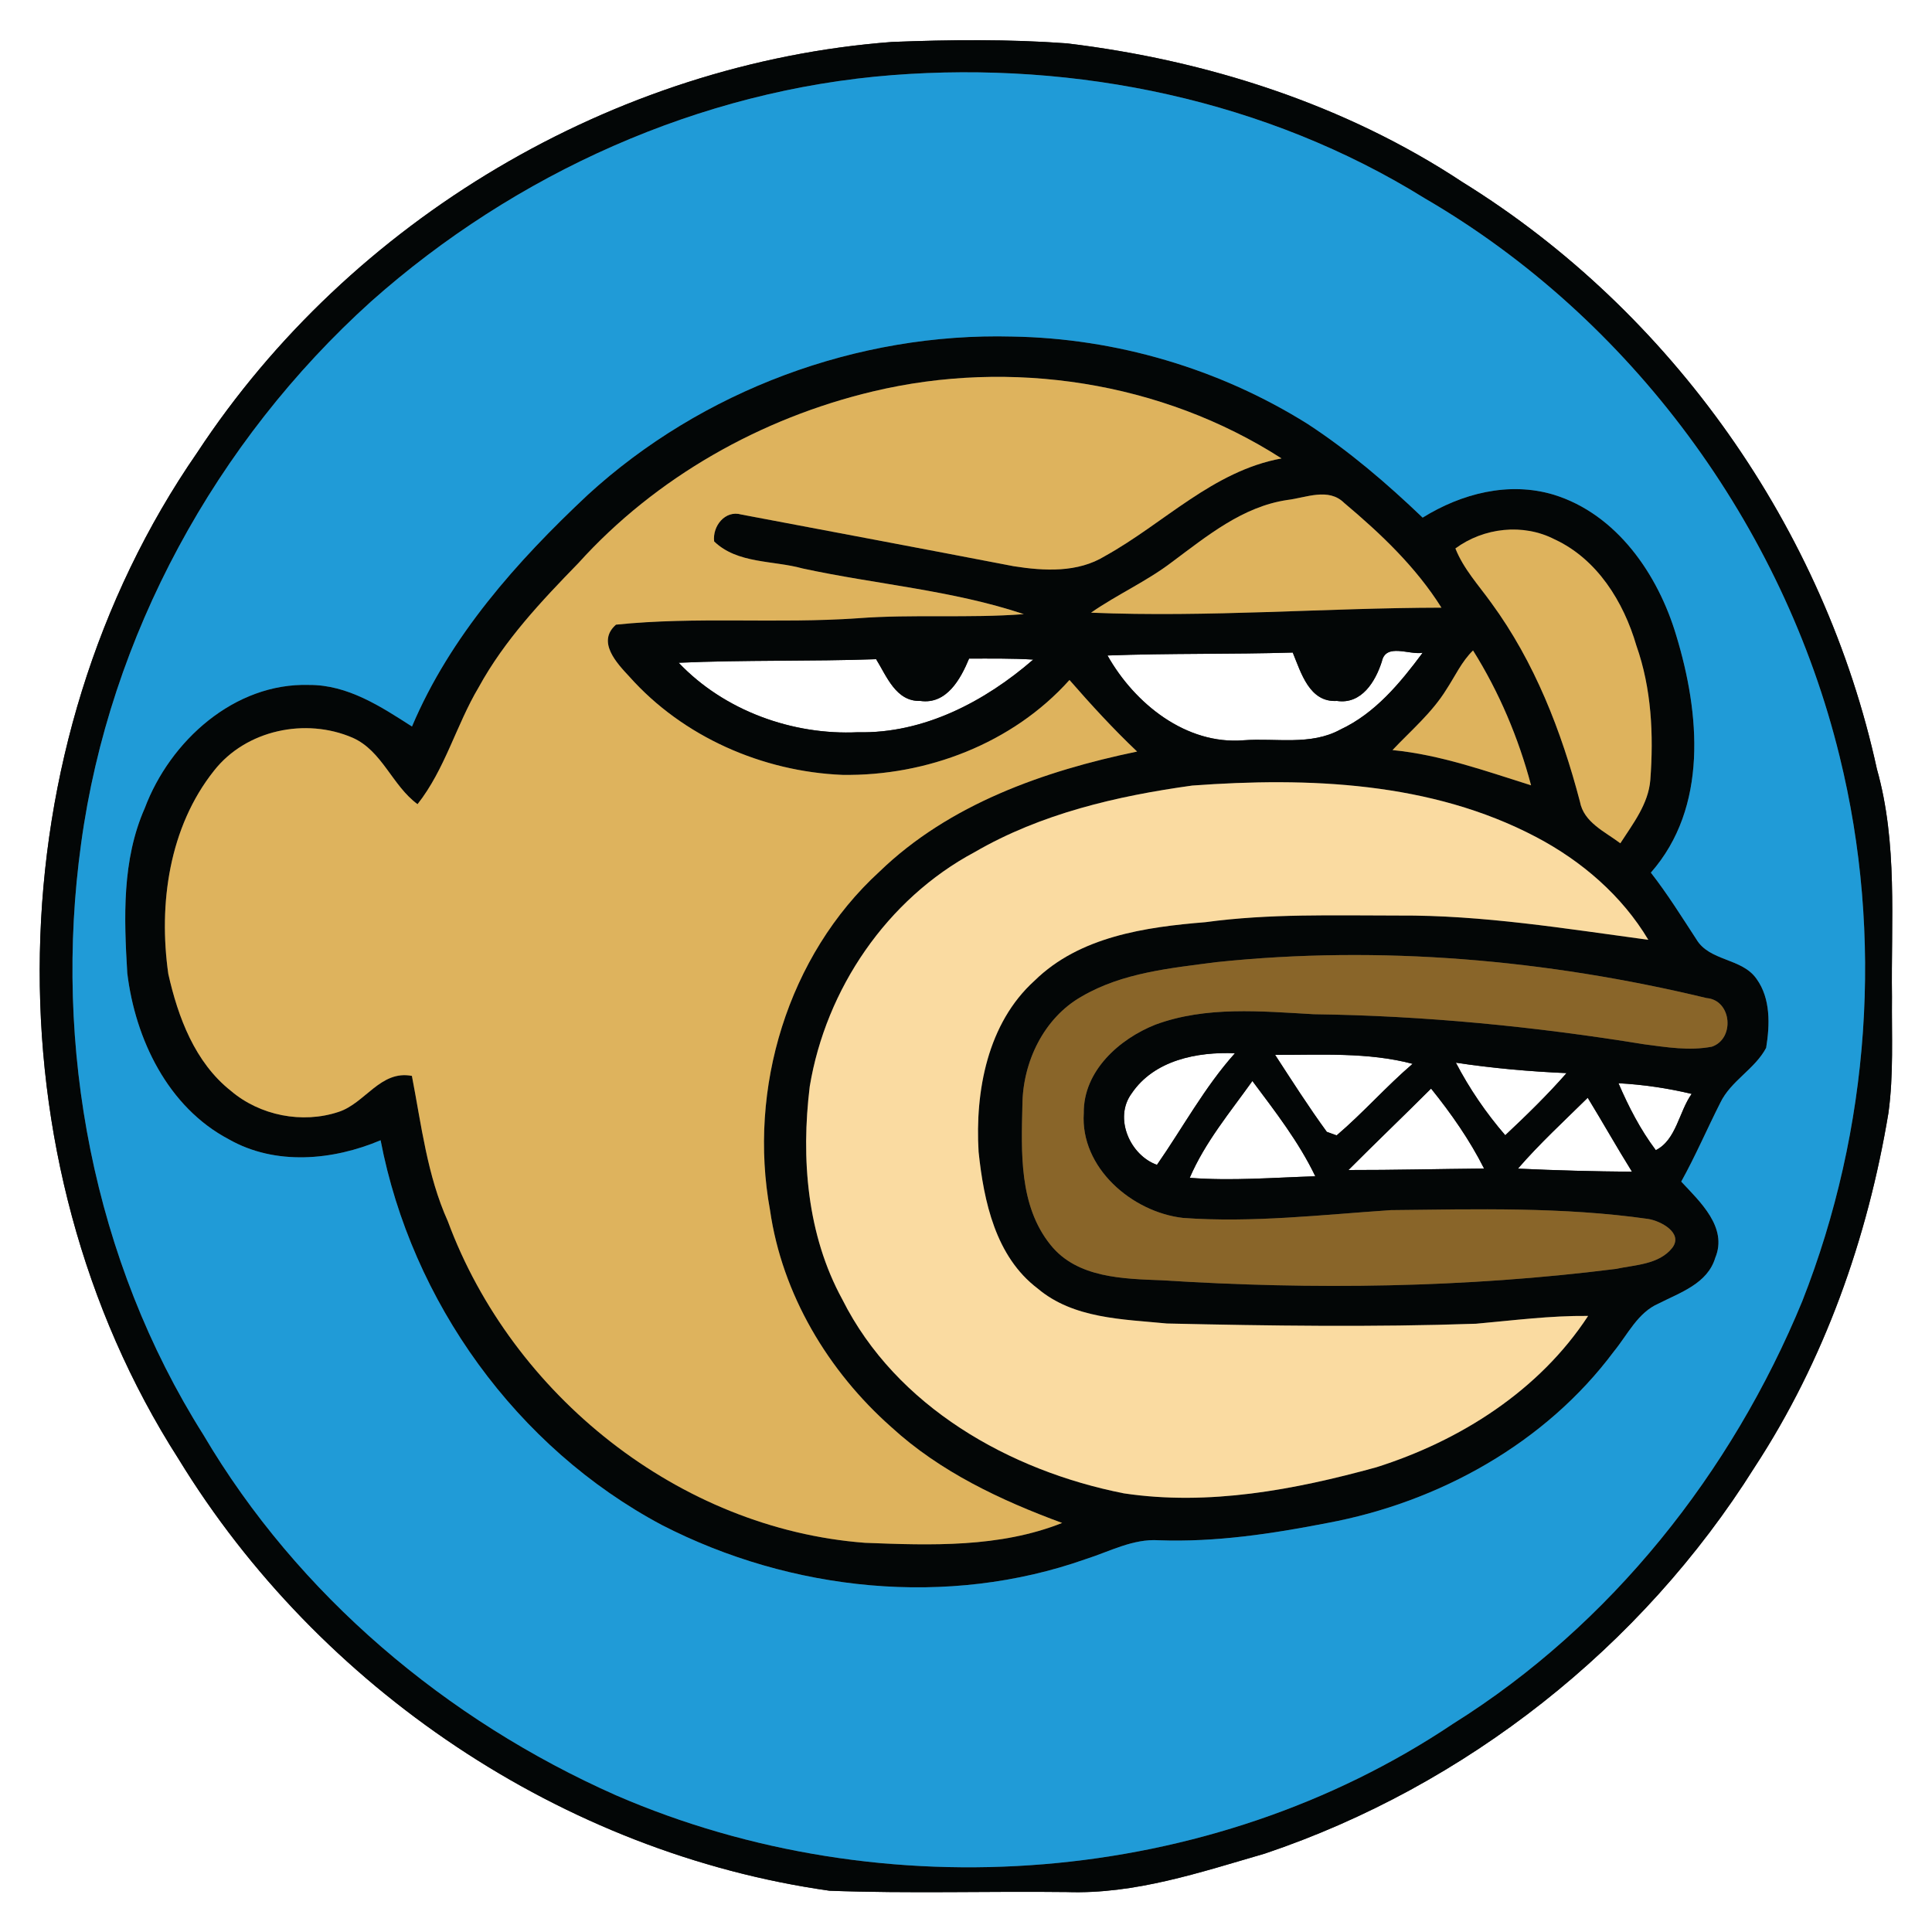<?xml version="1.0" encoding="UTF-8" ?>
<!DOCTYPE svg PUBLIC "-//W3C//DTD SVG 1.1//EN" "http://www.w3.org/Graphics/SVG/1.1/DTD/svg11.dtd">
<svg width="250pt" height="250pt" viewBox="0 0 250 250" version="1.1" xmlns="http://www.w3.org/2000/svg">
<rect x="0" y="0" width="250" height="250" fill="#333333" stroke="none"/>
<g id="#ffffffff">
<path fill="#ffffff" opacity="1.00" d=" M 0.00 0.00 L 250.00 0.00 L 250.00 250.00 L 0.00 250.00 L 0.00 0.00 M 115.39 5.43 C 79.40 8.16 45.32 28.43 25.52 58.56 C -0.69 96.45 -1.76 149.98 23.11 188.80 C 41.25 218.48 72.82 239.78 107.34 244.66 C 117.57 245.04 127.81 244.71 138.04 244.83 C 146.86 245.14 155.33 242.27 163.68 239.85 C 189.68 231.10 212.46 213.11 227.03 189.88 C 236.06 176.09 241.67 160.24 244.36 144.03 C 245.05 139.05 244.77 134.01 244.82 129.00 C 244.69 119.15 245.58 109.12 242.87 99.51 C 236.10 68.43 216.35 40.36 189.30 23.60 C 174.04 13.50 156.15 7.79 138.06 5.61 C 130.52 5.06 122.94 5.13 115.39 5.43 Z" />
<path fill="#ffffff" opacity="1.00" d=" M 178.81 85.60 C 179.33 83.16 182.36 84.78 184.09 84.47 C 181.19 88.37 177.95 92.30 173.45 94.40 C 169.61 96.51 165.11 95.48 160.94 95.79 C 153.47 96.41 146.81 91.04 143.31 84.82 C 151.30 84.52 159.29 84.68 167.28 84.44 C 168.36 87.06 169.44 90.92 173.00 90.70 C 176.18 91.17 177.98 88.20 178.81 85.60 Z" />
<path fill="#ffffff" opacity="1.00" d=" M 125.40 85.22 C 128.16 85.22 130.94 85.18 133.70 85.35 C 127.45 90.78 119.50 94.95 111.03 94.75 C 102.54 95.16 93.70 91.95 87.82 85.76 C 96.33 85.38 104.86 85.60 113.37 85.30 C 114.74 87.51 115.94 90.80 119.09 90.70 C 122.49 91.18 124.30 87.87 125.40 85.22 Z" />
<path fill="#ffffff" opacity="1.00" d=" M 146.42 141.51 C 149.34 137.17 154.91 136.09 159.80 136.29 C 155.86 140.69 153.05 145.93 149.71 150.73 C 146.23 149.50 144.10 144.68 146.42 141.51 Z" />
<path fill="#ffffff" opacity="1.00" d=" M 165.00 136.50 C 170.94 136.52 176.99 136.13 182.79 137.66 C 179.37 140.59 176.39 144.00 172.96 146.92 C 172.64 146.81 172.01 146.57 171.69 146.46 C 169.33 143.23 167.18 139.85 165.00 136.50 Z" />
<path fill="#ffffff" opacity="1.00" d=" M 188.39 137.51 C 193.13 138.23 197.91 138.65 202.71 138.86 C 200.23 141.69 197.53 144.32 194.78 146.90 C 192.30 144.03 190.14 140.87 188.39 137.51 Z" />
<path fill="#ffffff" opacity="1.00" d=" M 153.95 152.41 C 155.93 147.80 159.17 143.93 162.06 139.88 C 165.00 143.82 168.06 147.75 170.20 152.21 C 164.78 152.38 159.36 152.83 153.95 152.41 Z" />
<path fill="#ffffff" opacity="1.00" d=" M 209.43 140.17 C 212.62 140.34 215.79 140.81 218.90 141.55 C 217.26 143.84 216.91 147.52 214.26 148.83 C 212.26 146.17 210.74 143.21 209.43 140.17 Z" />
<path fill="#ffffff" opacity="1.00" d=" M 174.49 151.40 C 178.02 147.86 181.64 144.40 185.18 140.86 C 187.78 144.09 190.17 147.50 192.04 151.21 C 186.19 151.26 180.34 151.41 174.49 151.40 Z" />
<path fill="#ffffff" opacity="1.00" d=" M 196.42 151.22 C 199.23 147.97 202.40 145.06 205.45 142.05 C 207.39 145.22 209.21 148.46 211.18 151.62 C 206.26 151.58 201.34 151.45 196.42 151.22 Z" />
</g>
<g id="#030606ff">
<path fill="#030606" opacity="1.00" d=" M 115.39 5.43 C 122.94 5.13 130.52 5.06 138.06 5.61 C 156.15 7.79 174.04 13.50 189.30 23.60 C 216.35 40.36 236.10 68.43 242.87 99.51 C 245.58 109.12 244.69 119.15 244.82 129.00 C 244.77 134.01 245.05 139.05 244.36 144.03 C 241.67 160.24 236.06 176.09 227.03 189.88 C 212.46 213.11 189.68 231.10 163.68 239.85 C 155.33 242.27 146.86 245.14 138.04 244.83 C 127.81 244.71 117.57 245.04 107.34 244.66 C 72.82 239.78 41.25 218.48 23.11 188.80 C -1.76 149.98 -0.69 96.45 25.52 58.56 C 45.32 28.43 79.40 8.16 115.39 5.43 M 115.47 9.72 C 90.53 11.66 66.65 22.45 48.02 39.01 C 27.95 57.12 14.16 82.28 10.50 109.13 C 6.85 135.42 12.08 163.11 26.31 185.65 C 38.54 206.40 57.77 222.59 79.71 232.31 C 114.35 247.33 156.56 244.16 188.03 223.05 C 208.45 210.27 224.07 190.56 233.21 168.38 C 241.98 146.10 243.77 121.13 238.04 97.86 C 230.72 67.95 211.01 41.15 184.34 25.65 C 163.93 12.97 139.32 7.87 115.47 9.72 Z" />
<path fill="#030606" opacity="1.00" d=" M 76.04 64.05 C 90.82 50.51 110.96 43.02 130.99 43.55 C 144.43 43.77 157.79 47.71 169.18 54.84 C 174.56 58.35 179.46 62.55 184.09 66.98 C 189.12 63.86 195.23 62.27 201.04 64.01 C 209.23 66.53 214.57 74.36 216.91 82.25 C 219.96 92.28 221.06 104.46 213.62 112.92 C 215.76 115.66 217.60 118.62 219.50 121.53 C 221.20 124.42 225.41 123.94 227.30 126.67 C 229.14 129.22 229.02 132.63 228.54 135.59 C 227.07 138.36 223.97 139.85 222.60 142.71 C 220.89 146.09 219.39 149.59 217.55 152.90 C 219.98 155.50 223.60 158.83 221.95 162.77 C 220.95 166.10 217.42 167.25 214.64 168.67 C 211.92 169.84 210.63 172.69 208.84 174.87 C 199.99 186.75 186.22 194.38 171.79 197.07 C 164.60 198.47 157.29 199.58 149.95 199.31 C 146.60 199.09 143.59 200.77 140.49 201.75 C 122.64 208.06 102.38 205.94 85.65 197.34 C 66.84 187.33 53.26 168.43 49.25 147.55 C 43.08 150.16 35.63 150.85 29.62 147.43 C 21.73 143.28 17.50 134.46 16.47 125.92 C 16.04 118.77 15.77 111.28 18.73 104.58 C 22.00 95.88 30.32 88.33 40.01 88.63 C 45.00 88.61 49.28 91.42 53.31 94.01 C 58.26 82.31 66.87 72.65 76.04 64.05 M 112.96 50.65 C 98.46 54.10 84.86 61.77 74.85 72.86 C 70.05 77.79 65.28 82.84 61.95 88.92 C 59.03 93.82 57.60 99.53 54.03 104.06 C 50.74 101.65 49.47 97.16 45.62 95.46 C 39.55 92.84 31.85 94.44 27.70 99.72 C 21.88 107.03 20.49 116.98 21.78 126.03 C 23.04 131.63 25.22 137.47 29.87 141.15 C 33.64 144.36 39.11 145.44 43.81 143.88 C 47.26 142.76 49.23 138.44 53.30 139.22 C 54.53 145.56 55.27 152.08 57.95 158.03 C 66.27 180.50 87.85 197.82 111.94 199.64 C 120.48 199.97 129.34 200.28 137.44 197.07 C 129.49 194.14 121.64 190.45 115.34 184.67 C 107.16 177.44 101.20 167.47 99.64 156.59 C 96.76 140.90 101.92 123.65 113.80 112.79 C 122.83 104.06 135.07 99.76 147.14 97.25 C 144.05 94.32 141.18 91.19 138.39 87.99 C 131.04 96.20 119.91 100.44 109.00 100.27 C 98.65 99.84 88.39 95.35 81.46 87.58 C 79.81 85.81 77.18 83.04 79.71 80.83 C 90.07 79.76 100.59 80.73 111.01 80.00 C 118.15 79.46 125.34 80.02 132.48 79.47 C 123.22 76.37 113.37 75.62 103.86 73.56 C 100.06 72.50 95.41 72.97 92.41 70.06 C 92.17 68.09 93.83 65.97 95.93 66.58 C 107.68 68.80 119.44 71.01 131.18 73.27 C 135.13 73.89 139.45 74.13 142.99 71.95 C 150.61 67.73 156.94 60.95 165.83 59.32 C 150.34 49.37 130.82 46.39 112.96 50.65 M 166.56 64.70 C 160.79 65.56 156.20 69.35 151.68 72.71 C 148.39 75.23 144.57 76.92 141.18 79.28 C 156.30 79.91 171.40 78.66 186.52 78.63 C 183.23 73.38 178.66 69.05 173.95 65.09 C 171.90 63.05 169.01 64.41 166.56 64.70 M 188.33 70.97 C 189.38 73.62 191.34 75.73 192.98 78.02 C 198.57 85.65 202.05 94.61 204.44 103.72 C 204.94 106.43 207.68 107.61 209.67 109.12 C 211.30 106.59 213.30 104.04 213.55 100.93 C 213.99 95.08 213.71 89.09 211.74 83.52 C 210.09 77.87 206.67 72.34 201.16 69.79 C 197.08 67.69 191.98 68.28 188.33 70.97 M 178.81 85.60 C 177.98 88.20 176.18 91.17 173.00 90.70 C 169.44 90.92 168.36 87.06 167.28 84.44 C 159.29 84.68 151.30 84.52 143.31 84.82 C 146.81 91.04 153.47 96.41 160.94 95.79 C 165.11 95.48 169.61 96.51 173.45 94.40 C 177.95 92.30 181.19 88.37 184.09 84.47 C 182.36 84.78 179.33 83.16 178.81 85.60 M 187.16 89.22 C 185.31 92.22 182.59 94.52 180.19 97.06 C 186.37 97.66 192.24 99.77 198.12 101.62 C 196.49 95.48 193.99 89.56 190.61 84.17 C 189.13 85.61 188.28 87.52 187.16 89.22 M 125.40 85.22 C 124.30 87.87 122.49 91.18 119.09 90.70 C 115.94 90.80 114.74 87.51 113.37 85.30 C 104.86 85.60 96.33 85.38 87.82 85.76 C 93.70 91.95 102.54 95.16 111.03 94.75 C 119.50 94.95 127.45 90.78 133.70 85.35 C 130.94 85.18 128.16 85.22 125.40 85.22 M 126.11 110.27 C 114.77 116.33 106.87 127.98 104.78 140.59 C 103.64 149.91 104.42 159.78 109.00 168.15 C 115.95 182.01 130.63 190.32 145.43 193.24 C 156.40 194.88 167.50 192.78 178.08 189.87 C 188.94 186.44 199.19 179.94 205.50 170.28 C 200.64 170.23 195.83 170.86 191.00 171.29 C 177.67 171.75 164.33 171.56 151.00 171.26 C 145.27 170.70 138.90 170.65 134.27 166.73 C 128.83 162.61 127.30 155.46 126.63 149.05 C 126.16 141.20 127.78 132.39 133.88 126.89 C 139.69 121.19 148.20 119.96 155.98 119.33 C 164.27 118.20 172.66 118.47 181.00 118.47 C 191.85 118.40 202.58 120.17 213.29 121.61 C 209.88 115.89 204.66 111.41 198.79 108.32 C 185.18 101.15 169.30 100.55 154.28 101.65 C 144.52 103.00 134.70 105.28 126.11 110.27 M 157.40 124.50 C 151.46 125.28 145.23 125.86 139.96 128.95 C 135.06 131.73 132.35 137.43 132.30 142.94 C 132.16 149.10 131.84 156.02 135.95 161.10 C 139.39 165.39 145.36 165.47 150.38 165.67 C 169.93 166.91 189.62 166.65 209.07 164.20 C 211.56 163.67 214.68 163.64 216.39 161.47 C 217.85 159.55 214.90 157.98 213.26 157.73 C 202.25 156.16 191.08 156.47 179.99 156.59 C 171.04 157.19 162.07 158.25 153.09 157.60 C 146.48 156.85 139.77 151.10 140.24 144.03 C 140.18 138.59 144.82 134.44 149.53 132.58 C 156.08 130.17 163.18 130.86 170.00 131.24 C 184.32 131.43 198.62 132.83 212.75 135.13 C 215.65 135.51 218.62 136.00 221.52 135.44 C 224.52 134.41 224.09 129.41 220.83 129.15 C 200.15 124.17 178.59 122.28 157.40 124.50 M 146.42 141.51 C 144.10 144.68 146.23 149.50 149.71 150.73 C 153.05 145.93 155.86 140.69 159.80 136.29 C 154.91 136.09 149.34 137.17 146.42 141.51 M 165.00 136.50 C 167.18 139.85 169.33 143.23 171.69 146.46 C 172.01 146.57 172.64 146.81 172.96 146.92 C 176.39 144.00 179.37 140.59 182.79 137.66 C 176.99 136.13 170.94 136.52 165.00 136.50 M 188.39 137.51 C 190.14 140.87 192.30 144.03 194.78 146.90 C 197.53 144.32 200.23 141.69 202.71 138.86 C 197.91 138.65 193.13 138.23 188.39 137.51 M 153.95 152.41 C 159.36 152.83 164.78 152.38 170.20 152.21 C 168.06 147.75 165.00 143.82 162.06 139.88 C 159.17 143.93 155.93 147.80 153.95 152.41 M 209.43 140.17 C 210.74 143.21 212.26 146.17 214.26 148.83 C 216.91 147.52 217.26 143.84 218.90 141.55 C 215.79 140.81 212.62 140.34 209.43 140.17 M 174.49 151.40 C 180.34 151.41 186.19 151.26 192.04 151.21 C 190.17 147.50 187.78 144.09 185.18 140.86 C 181.64 144.40 178.02 147.86 174.49 151.40 M 196.42 151.22 C 201.34 151.45 206.26 151.58 211.18 151.62 C 209.21 148.46 207.39 145.22 205.45 142.05 C 202.40 145.06 199.23 147.97 196.42 151.22 Z" />
</g>
<g id="#209bd7ff">
<path fill="#209bd7" opacity="1.00" d=" M 115.47 9.72 C 139.32 7.87 163.93 12.97 184.34 25.65 C 211.01 41.15 230.72 67.95 238.04 97.86 C 243.77 121.13 241.98 146.10 233.21 168.38 C 224.07 190.56 208.45 210.27 188.03 223.05 C 156.56 244.16 114.35 247.33 79.71 232.31 C 57.77 222.59 38.54 206.40 26.31 185.65 C 12.08 163.11 6.85 135.42 10.50 109.13 C 14.16 82.28 27.95 57.12 48.02 39.01 C 66.65 22.45 90.53 11.66 115.47 9.72 M 76.04 64.05 C 66.87 72.65 58.26 82.31 53.31 94.01 C 49.28 91.42 45.00 88.61 40.01 88.63 C 30.32 88.33 22.00 95.88 18.73 104.58 C 15.77 111.28 16.04 118.77 16.47 125.92 C 17.50 134.46 21.73 143.28 29.62 147.43 C 35.63 150.85 43.08 150.16 49.25 147.55 C 53.26 168.43 66.84 187.33 85.65 197.34 C 102.38 205.94 122.64 208.06 140.49 201.75 C 143.59 200.77 146.60 199.09 149.95 199.31 C 157.29 199.58 164.60 198.47 171.79 197.07 C 186.22 194.38 199.99 186.75 208.84 174.87 C 210.63 172.69 211.92 169.84 214.64 168.67 C 217.42 167.25 220.95 166.10 221.95 162.77 C 223.60 158.83 219.98 155.50 217.55 152.90 C 219.39 149.59 220.89 146.09 222.60 142.71 C 223.97 139.85 227.07 138.36 228.54 135.59 C 229.02 132.63 229.14 129.22 227.30 126.67 C 225.41 123.94 221.20 124.42 219.50 121.53 C 217.60 118.62 215.76 115.66 213.62 112.92 C 221.06 104.46 219.96 92.28 216.91 82.25 C 214.57 74.36 209.23 66.53 201.04 64.01 C 195.23 62.27 189.12 63.86 184.09 66.98 C 179.46 62.55 174.56 58.35 169.18 54.84 C 157.79 47.71 144.43 43.77 130.99 43.55 C 110.96 43.02 90.82 50.51 76.04 64.05 Z" />
</g>
<g id="#deb35dff">
<path fill="#deb35d" opacity="1.00" d=" M 112.96 50.65 C 130.82 46.39 150.34 49.37 165.83 59.32 C 156.94 60.95 150.61 67.73 142.99 71.95 C 139.45 74.13 135.13 73.89 131.18 73.27 C 119.44 71.01 107.68 68.80 95.93 66.58 C 93.83 65.97 92.17 68.09 92.41 70.06 C 95.41 72.97 100.06 72.50 103.86 73.56 C 113.37 75.62 123.22 76.37 132.48 79.47 C 125.34 80.02 118.15 79.46 111.01 80.00 C 100.59 80.73 90.07 79.76 79.71 80.83 C 77.18 83.04 79.81 85.81 81.46 87.58 C 88.39 95.35 98.65 99.84 109.00 100.27 C 119.91 100.44 131.04 96.20 138.39 87.99 C 141.18 91.19 144.05 94.32 147.14 97.25 C 135.07 99.76 122.83 104.06 113.80 112.79 C 101.92 123.65 96.76 140.90 99.64 156.59 C 101.20 167.47 107.16 177.44 115.34 184.67 C 121.64 190.45 129.49 194.14 137.44 197.07 C 129.34 200.28 120.48 199.97 111.94 199.64 C 87.85 197.82 66.27 180.50 57.95 158.03 C 55.27 152.08 54.53 145.56 53.30 139.22 C 49.23 138.44 47.26 142.76 43.81 143.88 C 39.11 145.44 33.64 144.36 29.87 141.15 C 25.22 137.47 23.04 131.63 21.78 126.03 C 20.49 116.98 21.88 107.03 27.70 99.72 C 31.85 94.44 39.55 92.84 45.62 95.46 C 49.47 97.16 50.74 101.65 54.03 104.06 C 57.60 99.53 59.03 93.82 61.95 88.92 C 65.28 82.84 70.05 77.79 74.85 72.86 C 84.86 61.77 98.46 54.10 112.96 50.65 Z" />
<path fill="#deb35d" opacity="1.00" d=" M 166.56 64.70 C 169.01 64.41 171.90 63.05 173.95 65.09 C 178.66 69.05 183.23 73.38 186.52 78.63 C 171.40 78.66 156.30 79.91 141.18 79.28 C 144.57 76.92 148.39 75.23 151.68 72.71 C 156.20 69.35 160.79 65.56 166.56 64.70 Z" />
<path fill="#deb35d" opacity="1.00" d=" M 188.33 70.97 C 191.98 68.28 197.08 67.69 201.16 69.79 C 206.67 72.34 210.09 77.87 211.74 83.52 C 213.71 89.09 213.99 95.08 213.55 100.93 C 213.30 104.04 211.30 106.59 209.67 109.12 C 207.68 107.61 204.94 106.43 204.44 103.72 C 202.05 94.61 198.57 85.65 192.98 78.02 C 191.34 75.73 189.38 73.62 188.33 70.97 Z" />
<path fill="#deb35d" opacity="1.00" d=" M 187.16 89.22 C 188.28 87.52 189.13 85.61 190.61 84.17 C 193.99 89.56 196.49 95.48 198.12 101.62 C 192.24 99.77 186.37 97.66 180.19 97.06 C 182.59 94.52 185.31 92.22 187.16 89.22 Z" />
</g>
<g id="#fadba1ff">
<path fill="#fadba1" opacity="1.00" d=" M 126.11 110.27 C 134.70 105.28 144.52 103.00 154.28 101.65 C 169.30 100.55 185.18 101.15 198.79 108.32 C 204.66 111.41 209.88 115.89 213.29 121.61 C 202.58 120.17 191.85 118.40 181.00 118.47 C 172.66 118.47 164.27 118.20 155.98 119.33 C 148.20 119.96 139.69 121.19 133.88 126.89 C 127.78 132.39 126.16 141.20 126.63 149.05 C 127.30 155.46 128.83 162.61 134.27 166.73 C 138.90 170.65 145.27 170.70 151.00 171.26 C 164.33 171.56 177.67 171.75 191.00 171.29 C 195.83 170.86 200.64 170.23 205.50 170.28 C 199.19 179.94 188.94 186.44 178.08 189.87 C 167.50 192.78 156.40 194.88 145.43 193.24 C 130.63 190.32 115.95 182.01 109.00 168.15 C 104.42 159.78 103.64 149.91 104.78 140.59 C 106.87 127.98 114.77 116.33 126.11 110.27 Z" />
</g>
<g id="#896529ff">
<path fill="#896529" opacity="1.00" d=" M 157.40 124.50 C 178.59 122.28 200.15 124.17 220.83 129.15 C 224.09 129.41 224.52 134.41 221.52 135.44 C 218.62 136.00 215.65 135.51 212.75 135.13 C 198.62 132.83 184.32 131.43 170.00 131.24 C 163.18 130.86 156.08 130.17 149.53 132.58 C 144.82 134.44 140.18 138.59 140.24 144.03 C 139.77 151.10 146.48 156.85 153.09 157.60 C 162.07 158.25 171.04 157.19 179.99 156.59 C 191.08 156.47 202.25 156.16 213.26 157.73 C 214.90 157.98 217.85 159.55 216.39 161.47 C 214.68 163.64 211.56 163.67 209.07 164.20 C 189.62 166.65 169.93 166.91 150.38 165.67 C 145.36 165.47 139.39 165.39 135.95 161.10 C 131.84 156.02 132.16 149.10 132.30 142.94 C 132.35 137.43 135.06 131.73 139.96 128.95 C 145.23 125.86 151.46 125.28 157.40 124.50 Z" />
</g>
</svg>
